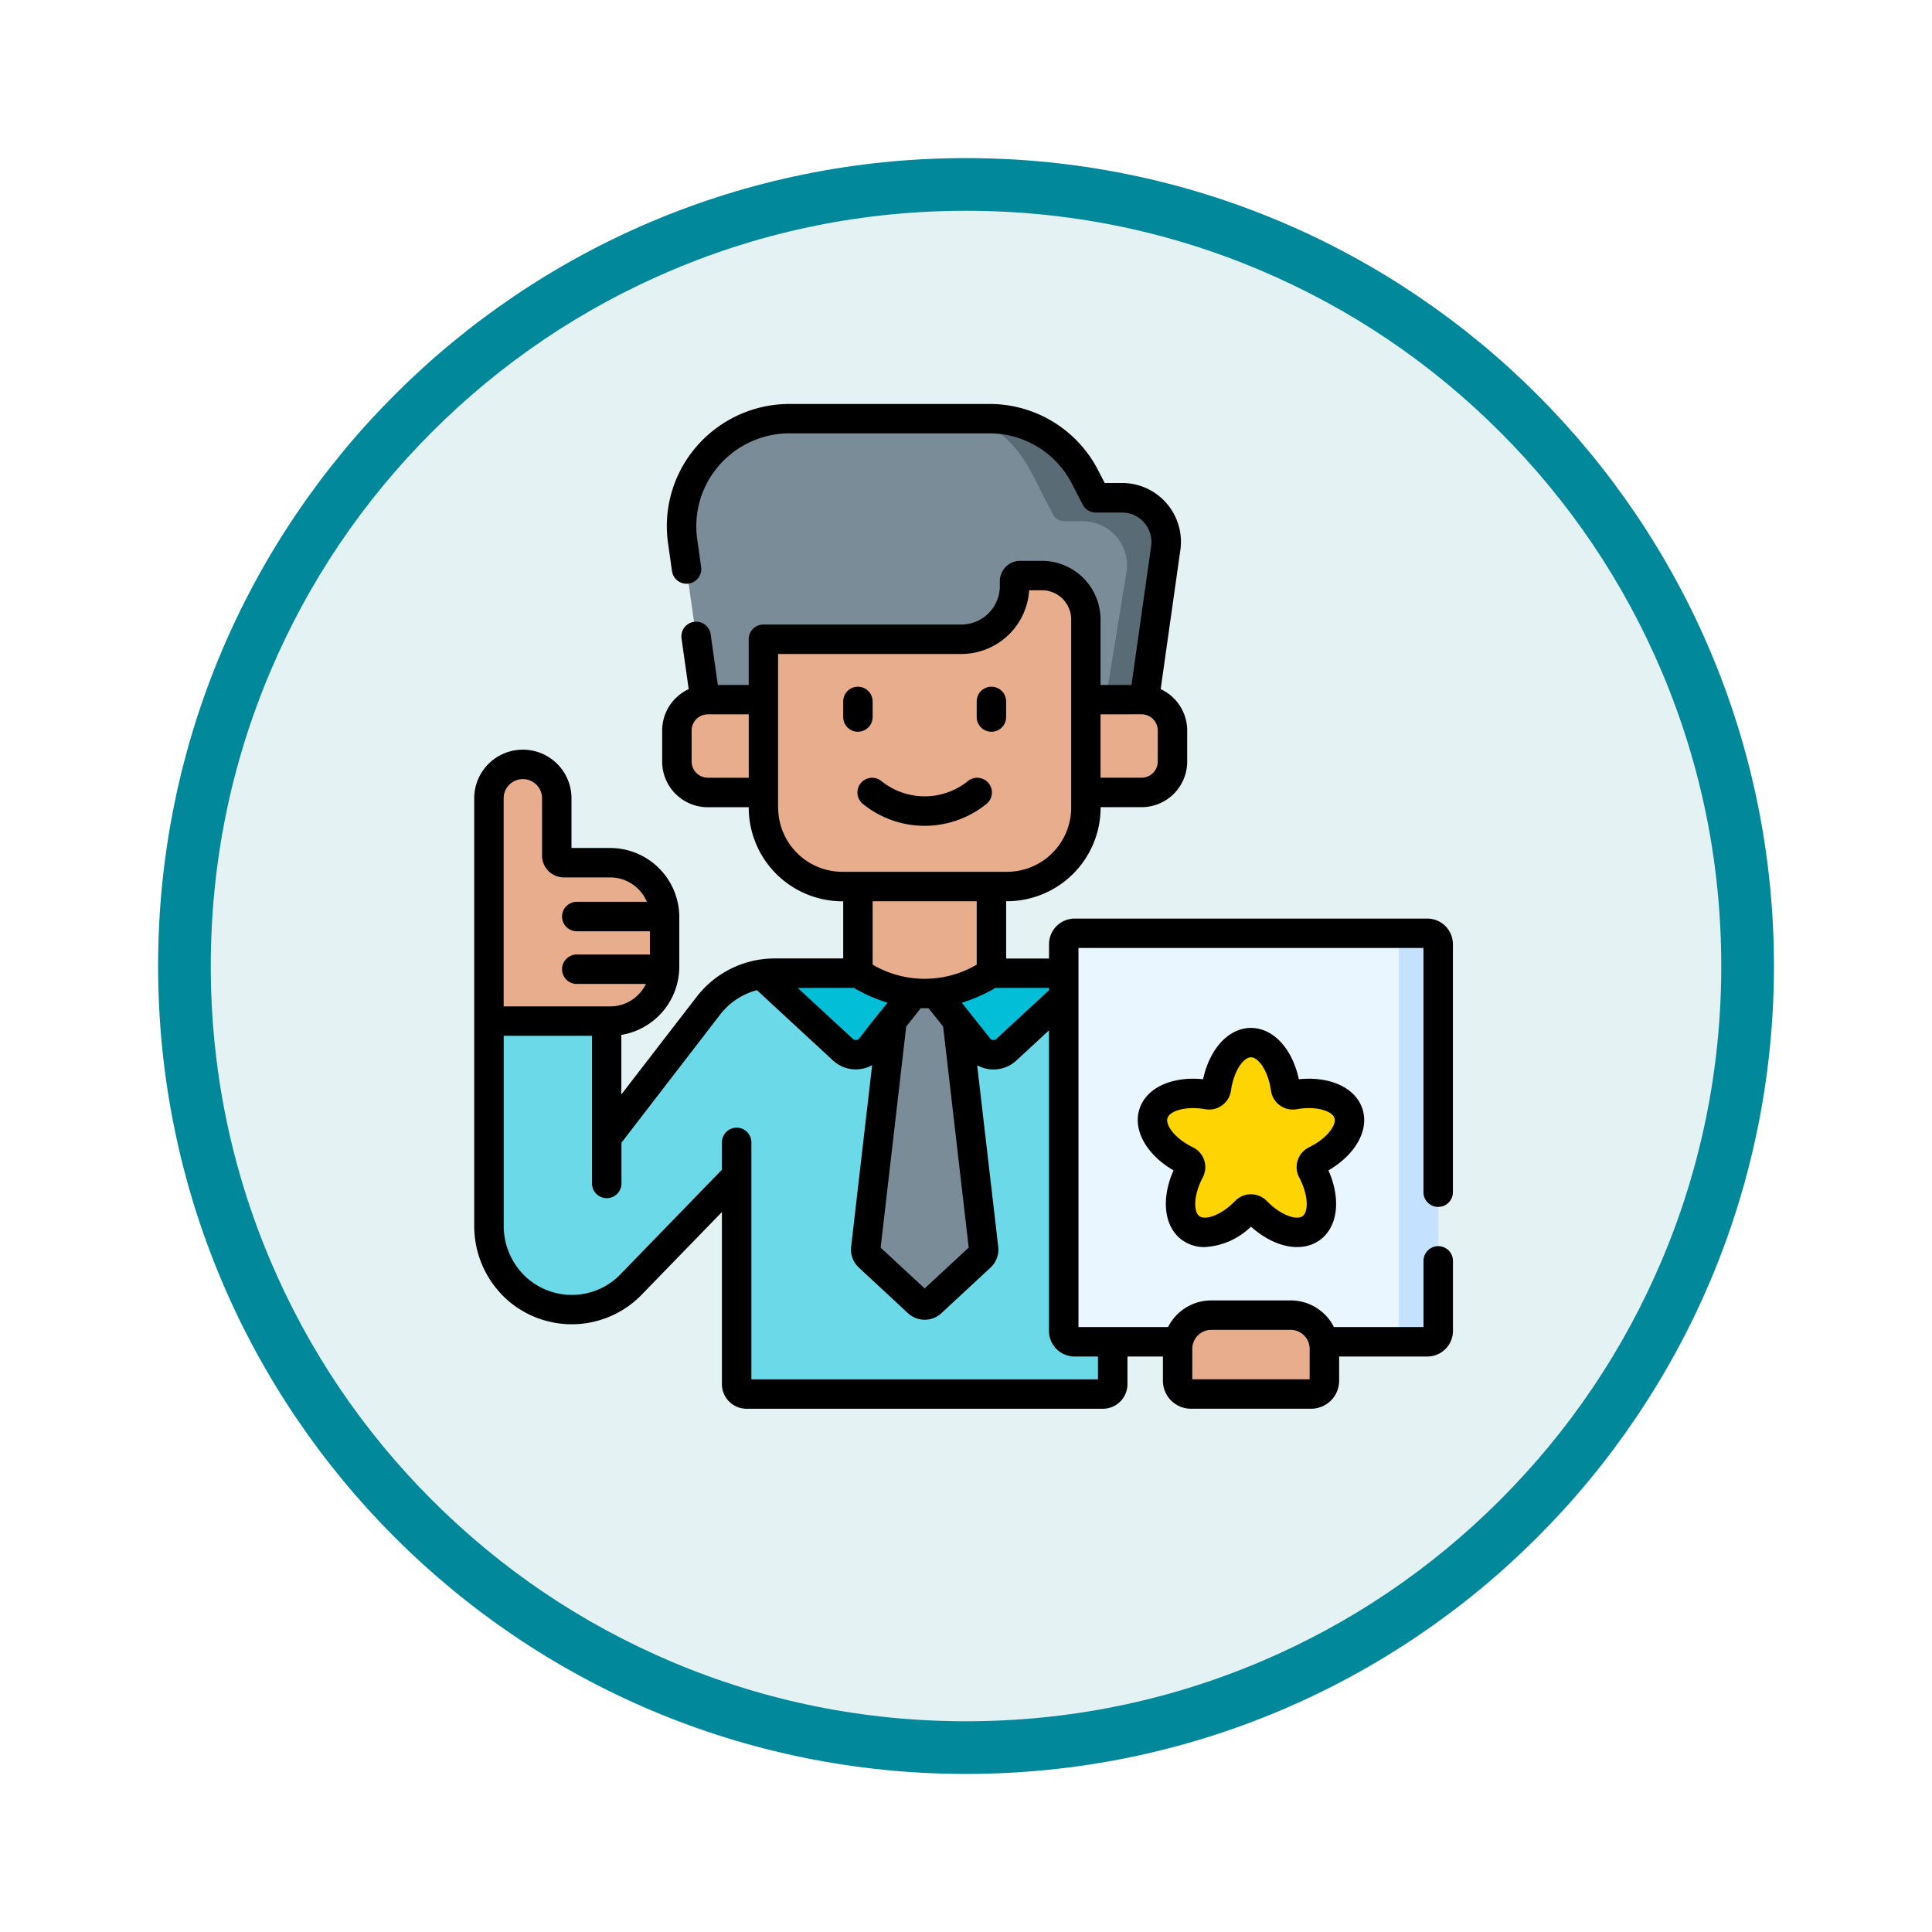 <svg xmlns="http://www.w3.org/2000/svg" xmlns:xlink="http://www.w3.org/1999/xlink" width="110" height="110" viewBox="0 0 110 110">
  <defs>
    <filter id="Trazado_982547" x="0" y="0" width="110" height="110" filterUnits="userSpaceOnUse">
      <feOffset dy="3" input="SourceAlpha"/>
      <feGaussianBlur stdDeviation="3" result="blur"/>
      <feFlood flood-opacity="0.161"/>
      <feComposite operator="in" in2="blur"/>
      <feComposite in="SourceGraphic"/>
    </filter>
  </defs>
  <g id="Grupo_1171652" data-name="Grupo 1171652" transform="translate(-1115 -823)">
    <g id="Grupo_1171416" data-name="Grupo 1171416" transform="translate(-0.701 -6107)">
      <g id="Grupo_1163803" data-name="Grupo 1163803" transform="translate(-0.494 2285.316)">
        <g id="Grupo_1163015" data-name="Grupo 1163015" transform="translate(1.195 305.685)">
          <g id="Grupo_1157017" data-name="Grupo 1157017" transform="translate(0 3549)">
            <g id="Grupo_1155793" data-name="Grupo 1155793" transform="translate(-0.999 -3894)">
              <g id="Grupo_1154704" data-name="Grupo 1154704" transform="translate(0 1466)">
                <g id="Grupo_1150790" data-name="Grupo 1150790" transform="translate(3 2320)">
                  <g id="Grupo_1154214" data-name="Grupo 1154214" transform="translate(79 -5809)">
                    <g id="Grupo_1152583" data-name="Grupo 1152583" transform="translate(1043 6713)">
                      <g id="Grupo_1146973" data-name="Grupo 1146973" transform="translate(0 0)">
                        <g id="Grupo_1146954" data-name="Grupo 1146954">
                          <g transform="matrix(1, 0, 0, 1, -9, -6)" filter="url(#Trazado_982547)">
                            <g id="Trazado_982547-2" data-name="Trazado 982547" transform="translate(9 6)" fill="#e4f2f4">
                              <path d="M 46 90.5 C 39.992 90.5 34.164 89.324 28.679 87.003 C 23.38 84.762 18.621 81.553 14.534 77.466 C 10.446 73.379 7.238 68.62 4.996 63.321 C 2.676 57.836 1.5 52.008 1.5 46 C 1.5 39.992 2.676 34.164 4.996 28.679 C 7.238 23.38 10.446 18.621 14.534 14.534 C 18.621 10.446 23.38 7.238 28.679 4.996 C 34.164 2.676 39.992 1.5 46 1.5 C 52.008 1.5 57.836 2.676 63.321 4.996 C 68.62 7.238 73.379 10.446 77.466 14.534 C 81.554 18.621 84.762 23.38 87.004 28.679 C 89.324 34.164 90.5 39.992 90.5 46 C 90.5 52.008 89.324 57.836 87.004 63.321 C 84.762 68.62 81.554 73.379 77.466 77.466 C 73.379 81.553 68.62 84.762 63.321 87.003 C 57.836 89.324 52.008 90.5 46 90.5 Z" stroke="none"/>
                              <path d="M 46 3 C 40.194 3 34.563 4.136 29.263 6.378 C 24.143 8.544 19.544 11.644 15.594 15.594 C 11.644 19.544 8.544 24.143 6.378 29.263 C 4.136 34.563 3 40.194 3 46 C 3 51.806 4.136 57.437 6.378 62.737 C 8.544 67.857 11.644 72.455 15.594 76.405 C 19.544 80.355 24.143 83.456 29.263 85.622 C 34.563 87.863 40.194 89 46 89 C 51.806 89 57.437 87.863 62.737 85.622 C 67.857 83.456 72.456 80.355 76.406 76.405 C 80.356 72.455 83.456 67.857 85.622 62.737 C 87.864 57.437 89 51.806 89 46 C 89 40.194 87.864 34.563 85.622 29.263 C 83.456 24.143 80.356 19.544 76.406 15.594 C 72.456 11.644 67.857 8.544 62.737 6.378 C 57.437 4.136 51.806 3 46 3 M 46 -7.62939453125e-06 C 71.405 -7.62939453125e-06 92 20.595 92 46 C 92 71.405 71.405 92 46 92 C 20.595 92 0 71.405 0 46 C 0 20.595 20.595 -7.62939453125e-06 46 -7.62939453125e-06 Z" stroke="none" fill="#01899b"/>
                            </g>
                          </g>
                        </g>
                      </g>
                    </g>
                  </g>
                </g>
              </g>
            </g>
          </g>
        </g>
      </g>
    </g>
    <g id="branding" transform="translate(1135.36 846)">
      <g id="Grupo_1171650" data-name="Grupo 1171650" transform="translate(7.478 0.838)">
        <g id="Grupo_1171649" data-name="Grupo 1171649" transform="translate(0)">
          <path id="Trazado_1016098" data-name="Trazado 1016098" d="M50.107,290.064H30.387a4.73,4.73,0,0,0-3.747,1.843l-5.8,7.523v-7.294h-6.7v12.277a4.819,4.819,0,0,0,1.6,3.629,4.715,4.715,0,0,0,6.57-.335l5.932-6.11v11.868a.559.559,0,0,0,.559.559H49.094a.559.559,0,0,0,.559-.559v-7.347h6.7v-9.8A6.25,6.25,0,0,0,50.107,290.064Z" transform="translate(-14.139 -258.493)" fill="#6bd9e7"/>
          <path id="Trazado_1016099" data-name="Trazado 1016099" d="M207.946,289.037l-1.825,15.786a.559.559,0,0,0,.175.474l2.8,2.6a.559.559,0,0,0,.76,0l2.8-2.6a.559.559,0,0,0,.175-.474l-1.825-15.786Z" transform="translate(-184.667 -257.581)" fill="#7a8c98"/>
          <path id="Trazado_1016100" data-name="Trazado 1016100" d="M153.662,290.063a4.731,4.731,0,0,0-.742.06l4.647,4.3a1.082,1.082,0,0,0,1.581-.12l3.075-3.86,3.075,3.86a1.082,1.082,0,0,0,1.581.12l4.711-4.356H153.662Z" transform="translate(-137.414 -258.492)" fill="#03bed7"/>
          <path id="Trazado_1016101" data-name="Trazado 1016101" d="M202.162,208.993v9.058a6.812,6.812,0,0,0,7.6,0v-9.058Z" transform="translate(-181.154 -186.48)" fill="#e8ad8c"/>
          <path id="Trazado_1016102" data-name="Trazado 1016102" d="M137.381,12h-1.5l-.619-1.2A6.126,6.126,0,0,0,129.82,7.5H118.428a6.133,6.133,0,0,0-6.072,6.994l1.53,10.789h24.5l1.478-10.419A2.509,2.509,0,0,0,137.381,12Z" transform="translate(-101.328 -7.5)" fill="#7a8c98"/>
          <path id="Trazado_1016103" data-name="Trazado 1016103" d="M258.945,12h-1.5l-.619-1.2A6.126,6.126,0,0,0,251.385,7.5H249.15c3.442,0,4.386,2.616,5.439,4.648l.412.794a.743.743,0,0,0,.66.4h1.05a2.509,2.509,0,0,1,2.484,2.862l-1.478,9.079h2.235l1.478-10.419A2.509,2.509,0,0,0,258.945,12Z" transform="translate(-222.892 -7.5)" fill="#596c76"/>
          <g id="Grupo_1171648" data-name="Grupo 1171648" transform="translate(0 8.931)">
            <path id="Trazado_1016104" data-name="Trazado 1016104" d="M111.672,150.67h24.695a1.76,1.76,0,0,1,1.76,1.76V154.2a1.76,1.76,0,0,1-1.76,1.76H111.672a1.76,1.76,0,0,1-1.761-1.76V152.43A1.76,1.76,0,0,1,111.672,150.67Z" transform="translate(-99.21 -143.605)" fill="#e8ad8c"/>
            <path id="Trazado_1016105" data-name="Trazado 1016105" d="M172.375,89.939v10.709a4.493,4.493,0,0,1-4.492,4.494h-9.376a4.493,4.493,0,0,1-4.492-4.494V91.064h11.269a3.028,3.028,0,0,0,3.03-3.028v-.277a.322.322,0,0,1,.322-.322h1.239A2.5,2.5,0,0,1,172.375,89.939Z" transform="translate(-138.386 -87.436)" fill="#e8ad8c"/>
            <path id="Trazado_1016106" data-name="Trazado 1016106" d="M21.047,189.26H18.409a.407.407,0,0,1-.407-.407v-3.26a1.931,1.931,0,0,0-3.862,0v12.685h6.907a3.1,3.1,0,0,0,3.1-3.1v-2.826A3.1,3.1,0,0,0,21.047,189.26Z" transform="translate(-14.14 -172.911)" fill="#e8ad8c"/>
          </g>
          <path id="Trazado_1016107" data-name="Trazado 1016107" d="M307.061,270.333v22.021a.62.62,0,0,0,.62.62H327.76a.619.619,0,0,0,.619-.62V270.333a.619.619,0,0,0-.619-.62H307.681A.62.62,0,0,0,307.061,270.333Z" transform="translate(-274.333 -240.416)" fill="#eaf6ff"/>
          <path id="Trazado_1016108" data-name="Trazado 1016108" d="M474.553,269.713h-2.235a.62.62,0,0,1,.619.62v22.021a.62.62,0,0,1-.619.62h2.235a.619.619,0,0,0,.619-.62V270.333A.62.62,0,0,0,474.553,269.713Z" transform="translate(-421.126 -240.416)" fill="#c4e2ff"/>
          <path id="Trazado_1016109" data-name="Trazado 1016109" d="M371.5,464.316H366.98a1.919,1.919,0,0,0-1.919,1.919v1.819a.752.752,0,0,0,.752.752h6.853a.752.752,0,0,0,.752-.752v-1.819A1.919,1.919,0,0,0,371.5,464.316Z" transform="translate(-325.852 -413.276)" fill="#e8ad8c"/>
          <path id="Trazado_1016110" data-name="Trazado 1016110" d="M352.308,329.492c.3-.909,1.6-1.326,3.1-1.064a.415.415,0,0,0,.482-.35c.213-1.5,1.014-2.618,1.97-2.618s1.757,1.116,1.97,2.618a.415.415,0,0,0,.482.35c1.494-.262,2.8.155,3.1,1.064s-.519,2.016-1.881,2.682a.415.415,0,0,0-.184.566c.71,1.34.718,2.714-.055,3.276s-2.078.13-3.132-.96a.415.415,0,0,0-.6,0c-1.055,1.09-2.359,1.522-3.132.96s-.765-1.936-.055-3.276a.415.415,0,0,0-.184-.566C352.827,331.508,352.013,330.4,352.308,329.492Z" transform="translate(-314.471 -289.934)" fill="#fed402"/>
        </g>
      </g>
      <g id="Grupo_1171651" data-name="Grupo 1171651" transform="translate(6.64 0)">
        <path id="Trazado_1016111" data-name="Trazado 1016111" d="M196.339,145.816v-.888a.838.838,0,1,0-1.676,0v.888a.838.838,0,0,0,1.676,0Z" transform="translate(-173.655 -127.991)"/>
        <path id="Trazado_1016112" data-name="Trazado 1016112" d="M263.534,146.654a.838.838,0,0,0,.838-.838v-.888a.838.838,0,1,0-1.676,0v.888A.838.838,0,0,0,263.534,146.654Z" transform="translate(-234.087 -127.991)"/>
        <path id="Trazado_1016113" data-name="Trazado 1016113" d="M202.223,191.976a5.59,5.59,0,0,0,7.03,0,.838.838,0,1,0-1.048-1.308,3.923,3.923,0,0,1-4.934,0,.838.838,0,0,0-1.048,1.308Z" transform="translate(-180.091 -169.201)"/>
        <path id="Trazado_1016114" data-name="Trazado 1016114" d="M61.524,45.717a.838.838,0,0,0,.838-.838V30.755A1.459,1.459,0,0,0,60.905,29.3H40.826a1.46,1.46,0,0,0-1.458,1.458v.816H36.926V28.312h.049a5.337,5.337,0,0,0,5.33-5.332v-.023h2.329a2.6,2.6,0,0,0,2.6-2.6V18.594a2.6,2.6,0,0,0-1.51-2.358L46.844,8.32A3.348,3.348,0,0,0,43.531,4.5h-.993l-.385-.743A6.942,6.942,0,0,0,35.97,0H24.578a7,7,0,0,0-5.6,2.819,6.927,6.927,0,0,0-1.3,5.13L17.9,9.514a.838.838,0,0,0,1.66-.235l-.221-1.565a5.262,5.262,0,0,1,.989-3.9,5.317,5.317,0,0,1,4.254-2.141H35.97A5.272,5.272,0,0,1,40.665,4.53l.619,1.2a.838.838,0,0,0,.744.453h1.5a1.672,1.672,0,0,1,1.654,1.906L44.063,16H42.3V12.272a3.344,3.344,0,0,0-3.34-3.341H37.726a1.161,1.161,0,0,0-1.16,1.16v.277a2.193,2.193,0,0,1-2.192,2.19H23.106a.838.838,0,0,0-.838.838V16H20.51L20.1,13.1a.838.838,0,0,0-1.659.236l.411,2.9a2.6,2.6,0,0,0-1.511,2.358v1.767a2.6,2.6,0,0,0,2.6,2.6h2.329v.023a5.337,5.337,0,0,0,5.33,5.332h.049V31.57H23.726a5.612,5.612,0,0,0-4.41,2.17l-4.3,5.574V35.923a3.94,3.94,0,0,0,3.3-3.882V29.215a3.939,3.939,0,0,0-3.935-3.934H12.178V22.452a2.769,2.769,0,0,0-5.538,0V46.758a5.647,5.647,0,0,0,1.887,4.258,5.553,5.553,0,0,0,7.73-.387l4.486-4.621c0,1.781,0,9.313,0,9.8a1.4,1.4,0,0,0,1.4,1.4H42.433a1.4,1.4,0,0,0,1.4-1.4V54.234h2.019v1.382a1.592,1.592,0,0,0,1.59,1.59h6.853a1.592,1.592,0,0,0,1.59-1.59V54.234h5.023a1.459,1.459,0,0,0,1.457-1.458V48.789a.838.838,0,1,0-1.676,0v3.769h-5.1a2.76,2.76,0,0,0-2.462-1.518H48.606a2.76,2.76,0,0,0-2.462,1.518h-5.1V30.973H60.686V44.879a.838.838,0,0,0,.838.838ZM39.368,33.38l-3,2.77a.243.243,0,0,1-.356-.027L34.4,34.091a9.037,9.037,0,0,0,1.918-.845h3.052Zm-11.111-.134a9.036,9.036,0,0,0,1.918.845C28.54,36.07,28.6,36.2,28.383,36.214a.24.24,0,0,1-.184-.065l-3.14-2.9Zm2.979,2.2.831-1.044c.073,0,.146,0,.22,0s.146,0,.22,0l.831,1.044,1.456,12.587-2.507,2.325L29.78,48.036Zm13.4-17.777a.923.923,0,0,1,.922.922v1.767a.923.923,0,0,1-.922.922H42.3v-3.61Zm-24.695,3.61a.923.923,0,0,1-.923-.922V18.594a.923.923,0,0,1,.923-.922h2.329v3.61H19.939Zm4,1.7V14.235H34.375a3.872,3.872,0,0,0,3.86-3.628h.73a1.666,1.666,0,0,1,1.664,1.665V22.981a3.659,3.659,0,0,1-3.654,3.656H27.6a3.659,3.659,0,0,1-3.654-3.656ZM35.25,28.312v3.611a5.857,5.857,0,0,1-5.926,0V28.312ZM8.316,22.452a1.093,1.093,0,0,1,2.186,0v3.26a1.246,1.246,0,0,0,1.245,1.245h2.638a2.262,2.262,0,0,1,2.084,1.389H12.479a.838.838,0,0,0,0,1.676h4.164v1.324H12.479a.838.838,0,1,0,0,1.676h3.937A2.259,2.259,0,0,1,14.385,34.3H8.316Zm40.29,30.264h4.519A1.082,1.082,0,0,1,54.206,53.8V55.53H47.524V53.8A1.082,1.082,0,0,1,48.606,52.716Zm-6.452,1.518v1.3H22.42V42.043a.838.838,0,0,0-1.676,0V43.6l-5.708,5.88a3.858,3.858,0,0,1-5.4.275,3.971,3.971,0,0,1-1.317-3V35.975h5.028v5.8s0,0,0,.006v2.6a.838.838,0,0,0,1.676,0V42.06l5.623-7.3a3.915,3.915,0,0,1,2.09-1.385l4.327,4a1.913,1.913,0,0,0,2.233.27L28.1,47.986a1.405,1.405,0,0,0,.438,1.183l2.8,2.6a1.4,1.4,0,0,0,1.9,0l2.8-2.6a1.4,1.4,0,0,0,.437-1.183l-1.2-10.336a1.915,1.915,0,0,0,2.232-.269l1.857-1.717V52.776a1.46,1.46,0,0,0,1.458,1.458h1.327Z" transform="translate(-6.64 0)"/>
        <path id="Trazado_1016115" data-name="Trazado 1016115" d="M357.555,322.571c-.393-1.208-1.851-1.873-3.621-1.689-.372-1.74-1.455-2.922-2.726-2.922s-2.353,1.182-2.726,2.922c-1.77-.184-3.229.481-3.621,1.689s.4,2.6,1.937,3.5c-.722,1.627-.54,3.219.488,3.966a2.163,2.163,0,0,0,1.293.4,4.088,4.088,0,0,0,2.629-1.163c1.324,1.189,2.895,1.509,3.923.762s1.21-2.339.488-3.966C357.158,325.175,357.947,323.78,357.555,322.571Zm-3.046,2.189a1.254,1.254,0,0,0-.556,1.711c.537,1.013.533,1.958.193,2.205s-1.241-.041-2.038-.865a1.255,1.255,0,0,0-1.8,0c-.8.824-1.7,1.113-2.038.865s-.344-1.192.193-2.205a1.254,1.254,0,0,0-.556-1.711c-1.03-.5-1.582-1.271-1.452-1.671s1.028-.7,2.157-.5a1.255,1.255,0,0,0,1.456-1.058c.161-1.135.719-1.9,1.14-1.9s.979.762,1.14,1.9a1.254,1.254,0,0,0,1.456,1.058c1.129-.2,2.027.1,2.157.5S355.538,324.256,354.508,324.76Z" transform="translate(-306.983 -282.434)"/>
      </g>
    </g>
  </g>
</svg>
